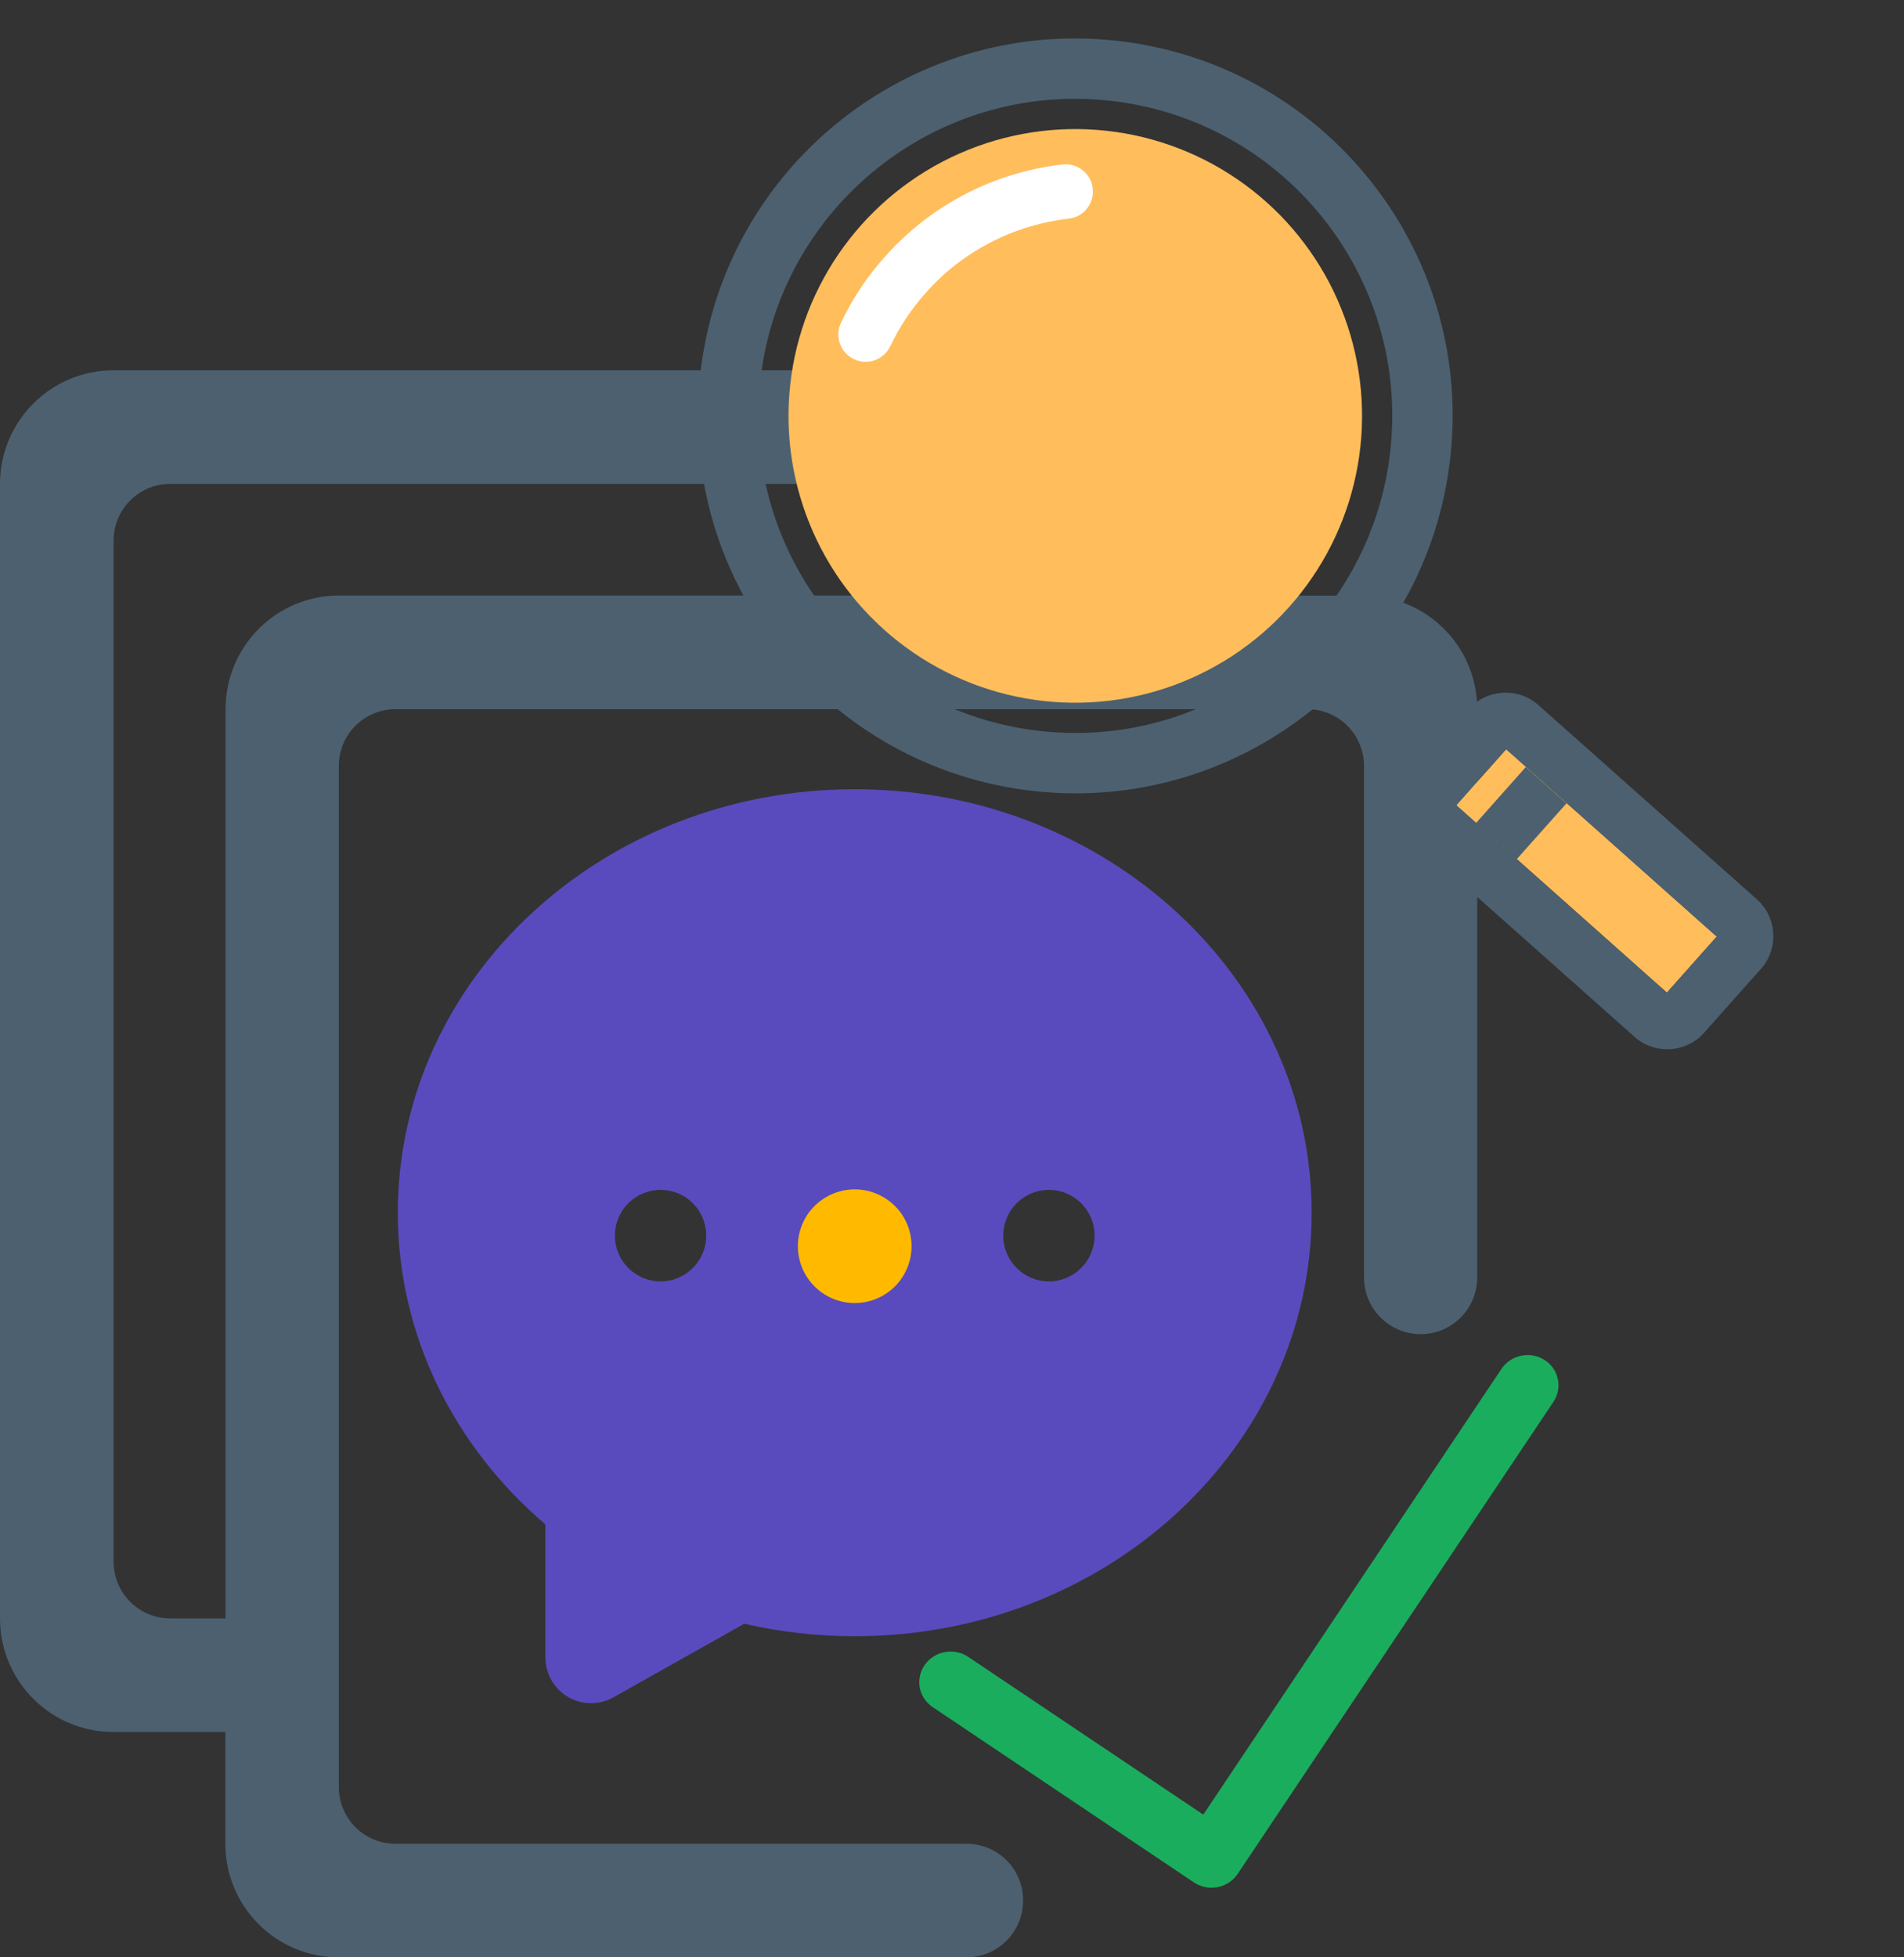 <svg width="36" height="37" viewBox="0 0 36 37" fill="none" xmlns="http://www.w3.org/2000/svg">
<rect x="0" y="0" width="36" height="37" fill="#333333" stroke="none"/>
<path d="M18.274 34.853H7.476C6.885 34.853 6.406 34.374 6.406 33.78V14.48C6.406 13.886 6.885 13.406 7.476 13.406H24.72C25.31 13.406 25.79 13.886 25.79 14.48V24.147C25.79 24.74 26.27 25.22 26.861 25.22C27.451 25.22 27.931 24.74 27.931 24.147V13.406C27.931 12.219 26.971 11.26 25.787 11.26H23.673V9.147C23.673 7.959 22.713 7 21.529 7H2.144C0.96 7 0 7.963 0 9.147V30.593C0 31.781 0.96 32.74 2.144 32.74H4.261V34.853C4.261 36.041 5.221 37 6.406 37H18.274C18.864 37 19.344 36.52 19.344 35.927C19.348 35.333 18.868 34.853 18.274 34.853ZM4.265 13.406V30.593H3.218C2.627 30.593 2.148 30.114 2.148 29.52V10.22C2.148 9.626 2.627 9.147 3.218 9.147H20.462C21.052 9.147 21.532 9.626 21.532 10.22V11.257H6.406C5.221 11.26 4.265 12.219 4.265 13.406Z" fill="#4C6070"/>
<path d="M22.752 34.303L18.291 31.31C18.163 31.229 18.007 31.201 17.857 31.231C17.706 31.261 17.574 31.347 17.486 31.47C17.399 31.594 17.364 31.746 17.389 31.893C17.414 32.041 17.497 32.172 17.62 32.26L22.576 35.585C22.64 35.628 22.713 35.658 22.789 35.673C22.866 35.689 22.945 35.689 23.022 35.673C23.099 35.658 23.172 35.628 23.238 35.585C23.303 35.542 23.359 35.486 23.402 35.422L29.37 26.502C29.413 26.439 29.442 26.368 29.457 26.293C29.471 26.219 29.471 26.143 29.455 26.069C29.44 25.995 29.409 25.925 29.366 25.863C29.323 25.801 29.267 25.748 29.203 25.707C29.138 25.666 29.066 25.638 28.99 25.624C28.914 25.611 28.836 25.612 28.76 25.628C28.685 25.644 28.613 25.674 28.549 25.717C28.485 25.76 28.43 25.815 28.388 25.878L22.751 34.303L22.752 34.303Z" fill="#1AAD5E"/>
<circle cx="20.331" cy="7.862" r="5.422" transform="rotate(6.184 20.331 7.862)" fill="#FFBD5C"/>
<path fill-rule="evenodd" clip-rule="evenodd" d="M19.562 14.955C23.48 15.379 27 12.548 27.424 8.63C27.849 4.713 25.017 1.193 21.099 0.769C17.182 0.344 13.662 3.176 13.238 7.093C12.813 11.011 15.645 14.53 19.562 14.955ZM19.685 13.82C22.976 14.177 25.933 11.798 26.289 8.507C26.646 5.217 24.267 2.26 20.977 1.903C17.686 1.547 14.729 3.925 14.373 7.216C14.016 10.507 16.395 13.463 19.685 13.82Z" fill="#4C6070"/>
<path d="M27.893 13.77L27.077 14.687C26.963 14.815 26.768 14.827 26.64 14.713L24.642 12.935C24.514 12.821 24.503 12.626 24.617 12.498L25.433 11.581C25.547 11.453 25.742 11.441 25.87 11.555L27.868 13.333C27.996 13.447 28.007 13.642 27.893 13.77Z" fill="#4C6070"/>
<path d="M27.535 15.222L28.479 14.162L32.461 17.704L31.517 18.765L27.535 15.222Z" fill="#FFBD5C"/>
<path d="M33.22 17.002L29.085 13.326C28.895 13.157 28.651 13.081 28.414 13.095C28.177 13.108 27.944 13.212 27.774 13.403L26.696 14.614C26.357 14.995 26.392 15.587 26.773 15.926L30.907 19.602C31.097 19.771 31.342 19.847 31.578 19.833C31.815 19.82 32.049 19.716 32.218 19.525L33.296 18.314C33.635 17.933 33.601 17.341 33.22 17.002ZM31.516 18.764L27.534 15.221L28.476 14.162L32.458 17.705L31.516 18.764Z" fill="#4C6070"/>
<path d="M27.909 15.557L28.849 14.5L29.619 15.185L28.678 16.241L27.909 15.557Z" fill="#4C6070"/>
<path d="M16.396 6.839C16.311 6.844 16.225 6.828 16.145 6.789C15.888 6.667 15.779 6.358 15.901 6.101C16.115 5.65 16.395 5.228 16.732 4.853C16.971 4.583 17.236 4.341 17.523 4.125C17.936 3.817 18.391 3.572 18.876 3.394C19.268 3.252 19.677 3.156 20.09 3.109C20.372 3.077 20.629 3.278 20.661 3.563C20.693 3.845 20.491 4.102 20.207 4.134C19.873 4.171 19.543 4.25 19.227 4.364C18.838 4.505 18.47 4.705 18.139 4.951C17.908 5.122 17.693 5.32 17.502 5.538C17.23 5.843 17.005 6.181 16.833 6.545C16.748 6.723 16.576 6.828 16.396 6.839Z" fill="white"/>
<path d="M16.161 14.919C20.932 14.919 24.8 18.503 24.8 22.924C24.8 27.346 20.932 30.93 16.161 30.93C15.441 30.93 14.741 30.848 14.072 30.694L11.599 32.085C11.468 32.159 11.319 32.197 11.168 32.196C11.018 32.195 10.87 32.154 10.74 32.078C10.61 32.001 10.502 31.892 10.427 31.761C10.352 31.63 10.312 31.482 10.312 31.331V28.816C8.597 27.353 7.522 25.255 7.522 22.924C7.522 18.503 11.39 14.919 16.161 14.919ZM12.49 22.492C12.261 22.492 12.041 22.583 11.879 22.745C11.717 22.907 11.626 23.128 11.626 23.357C11.626 23.587 11.717 23.807 11.879 23.969C12.041 24.131 12.261 24.223 12.49 24.223C12.719 24.223 12.938 24.131 13.1 23.969C13.262 23.807 13.353 23.587 13.353 23.357C13.353 23.128 13.262 22.907 13.1 22.745C12.938 22.583 12.719 22.492 12.49 22.492ZM19.832 22.492C19.603 22.492 19.384 22.583 19.222 22.745C19.06 22.907 18.969 23.128 18.969 23.357C18.969 23.587 19.06 23.807 19.222 23.969C19.384 24.131 19.603 24.223 19.832 24.223C20.062 24.223 20.281 24.131 20.443 23.969C20.605 23.807 20.696 23.587 20.696 23.357C20.696 23.128 20.605 22.907 20.443 22.745C20.281 22.583 20.062 22.492 19.832 22.492Z" fill="#6B57FE" fill-opacity="0.68"/>
<path d="M15.086 23.558C15.086 23.843 15.2 24.116 15.401 24.317C15.603 24.519 15.876 24.632 16.161 24.632C16.446 24.632 16.719 24.519 16.921 24.317C17.122 24.116 17.235 23.843 17.235 23.558C17.235 23.416 17.208 23.277 17.154 23.146C17.1 23.016 17.021 22.897 16.921 22.798C16.821 22.698 16.703 22.619 16.572 22.565C16.442 22.511 16.302 22.483 16.161 22.483C16.02 22.483 15.88 22.511 15.75 22.565C15.619 22.619 15.501 22.698 15.401 22.798C15.301 22.897 15.222 23.016 15.168 23.146C15.114 23.277 15.086 23.416 15.086 23.558Z" fill="#FFBA00"/>
</svg>
